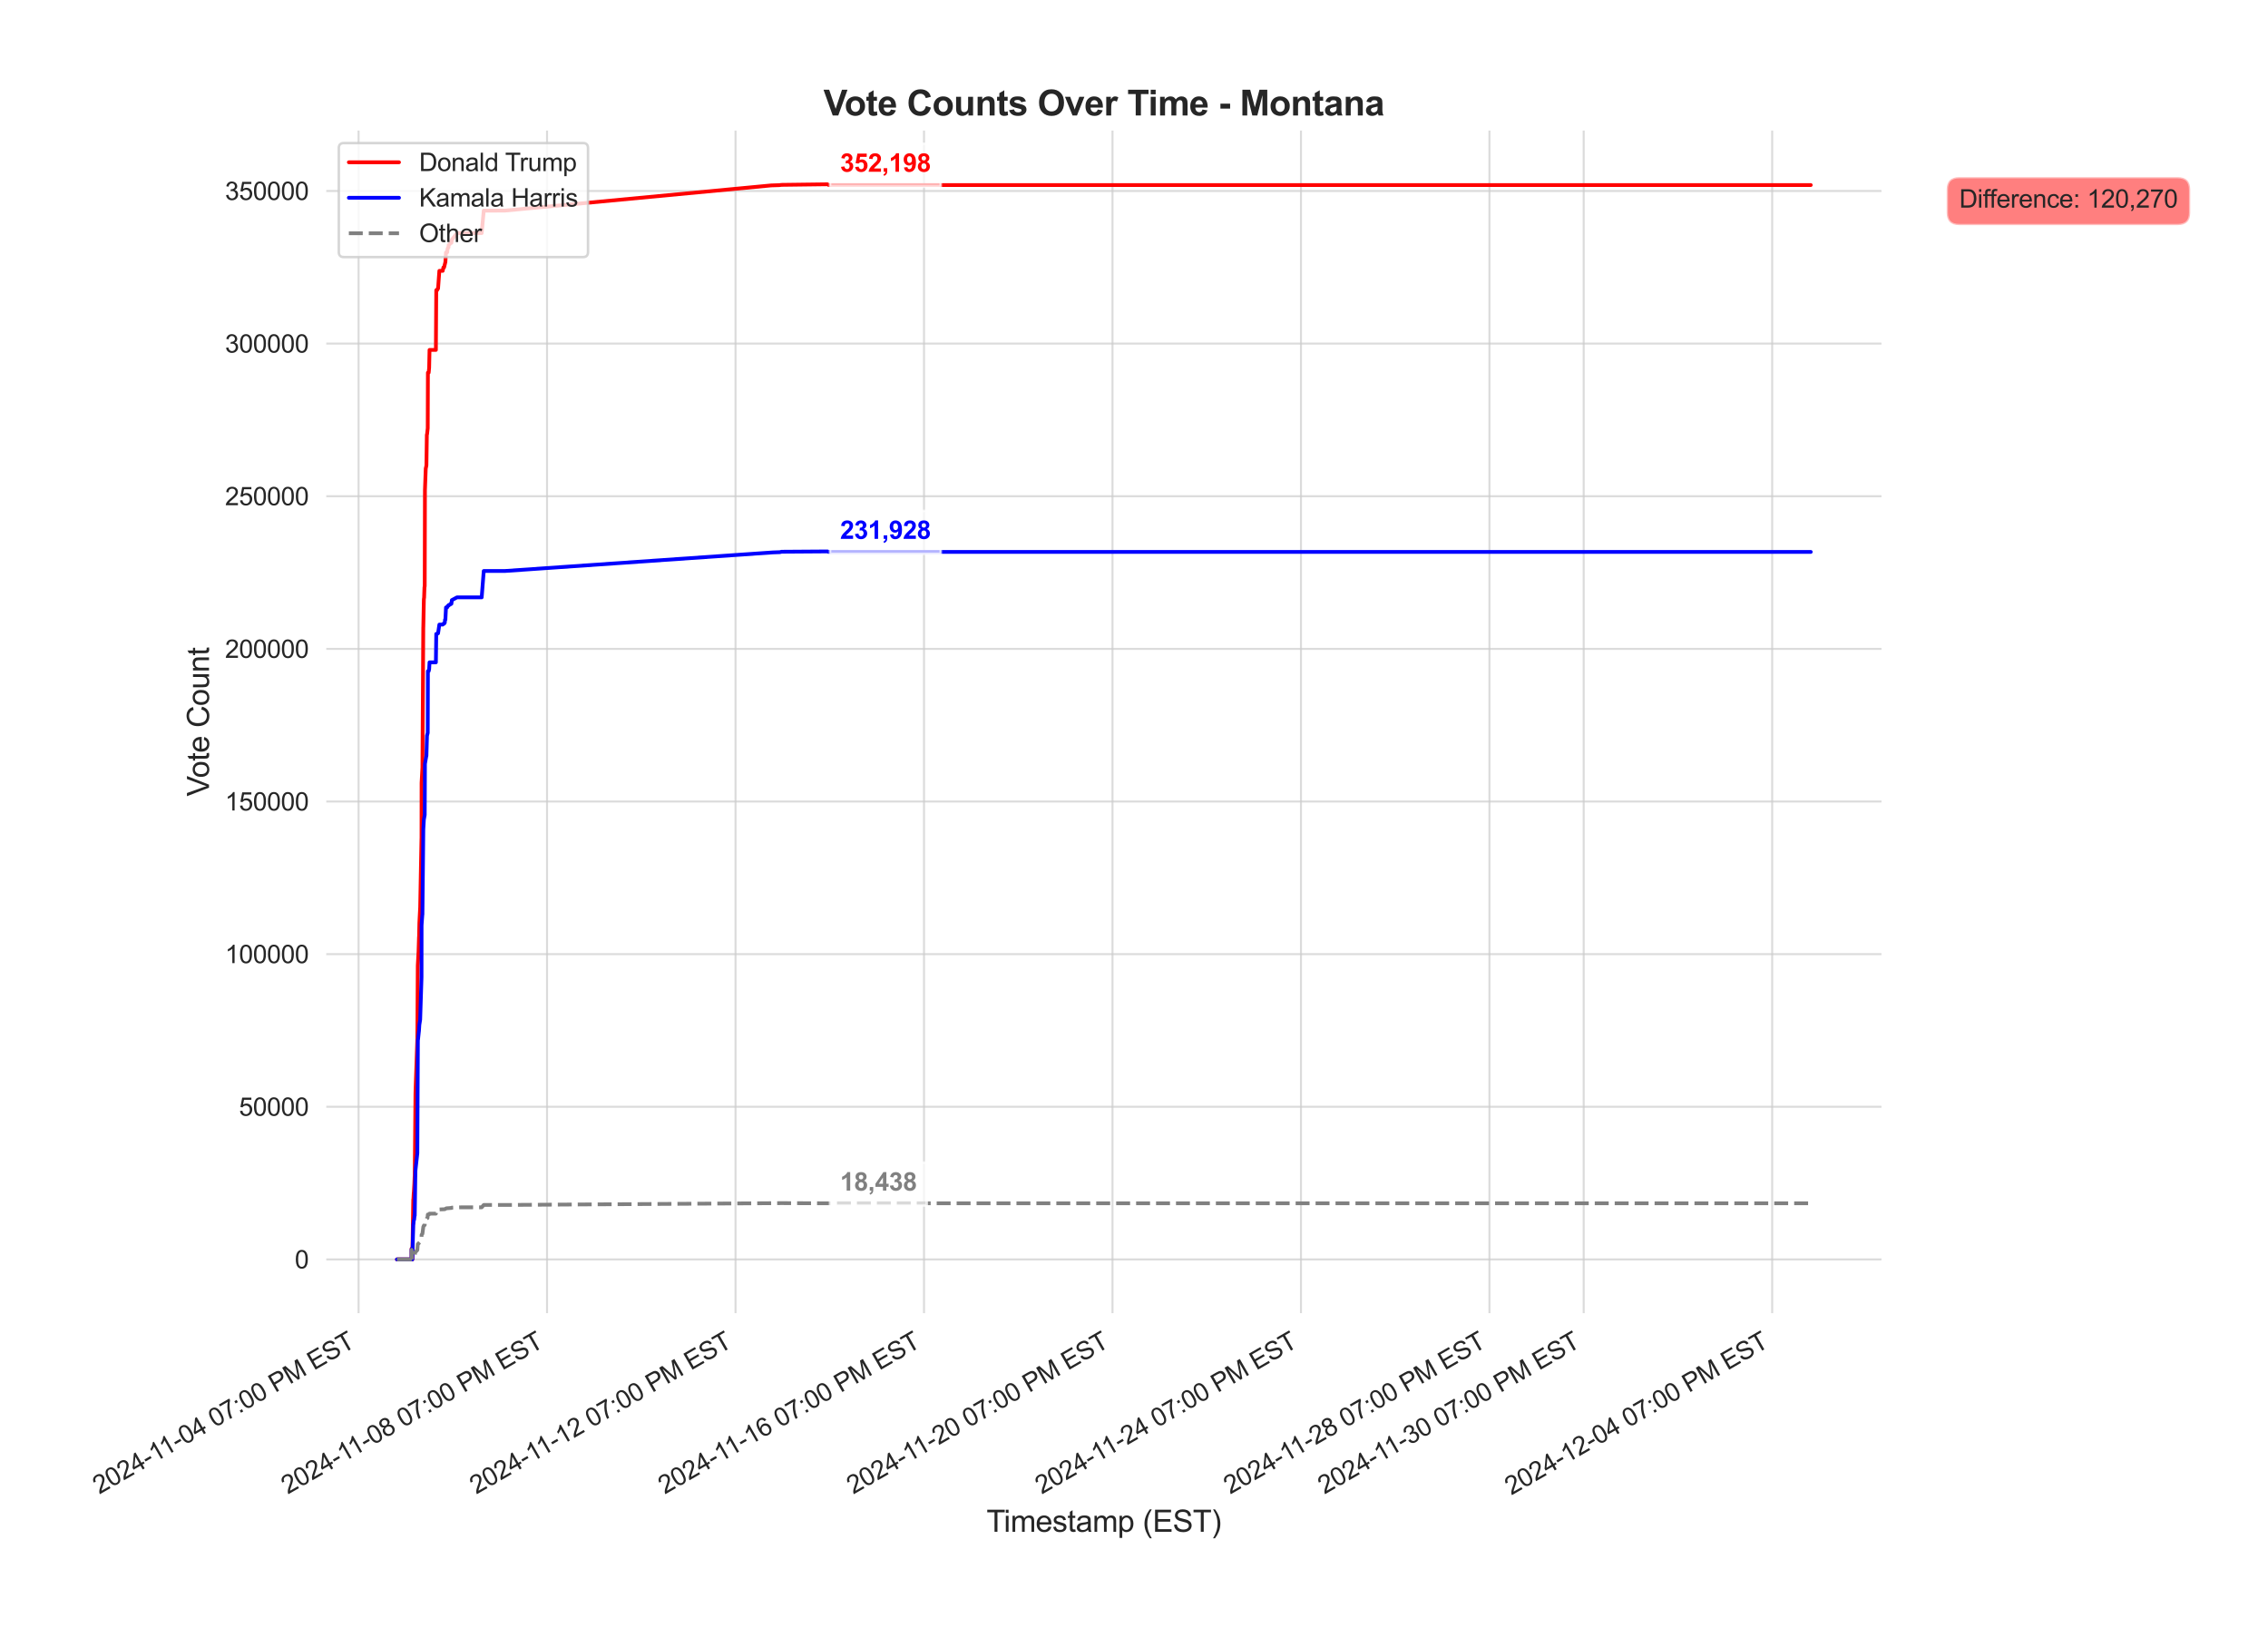 <?xml version="1.0" encoding="utf-8" standalone="no"?>
<!DOCTYPE svg PUBLIC "-//W3C//DTD SVG 1.1//EN"
  "http://www.w3.org/Graphics/SVG/1.1/DTD/svg11.dtd">
<svg xmlns:xlink="http://www.w3.org/1999/xlink" width="904.175pt" height="649.015pt" viewBox="0 0 904.175 649.015" xmlns="http://www.w3.org/2000/svg" version="1.1">
 <defs>
  <style type="text/css">*{stroke-linejoin: round; stroke-linecap: butt}</style>
 </defs>
 <g id="figure_1">
  <g id="patch_1">
   <path d="M 0 649.015 
L 904.175 649.015 
L 904.175 0 
L 0 0 
z
" style="fill: #ffffff"/>
  </g>
  <g id="axes_1">
   <g id="patch_2">
    <path d="M 130.072 523.357 
L 750.076 523.357 
L 750.076 52.021 
L 130.072 52.021 
z
" style="fill: #ffffff"/>
   </g>
   <g id="matplotlib.axis_1">
    <g id="xtick_1">
     <g id="line2d_1">
      <path d="M 142.949 523.357 
L 142.949 52.021 
" clip-path="url(#pf7fbcb9229)" style="fill: none; stroke: #cccccc; stroke-opacity: 0.7; stroke-width: 0.8; stroke-linecap: round"/>
     </g>
     <g id="text_1">
      <!-- 2024-11-04 07:00 PM EST -->
      <g style="fill: #262626" transform="translate(39.579 595.663) rotate(-30) scale(0.1 -0.1)">
       <defs>
        <path id="ArialMT-32" d="M 3222 541 
L 3222 0 
L 194 0 
Q 188 203 259 391 
Q 375 700 629 1000 
Q 884 1300 1366 1694 
Q 2113 2306 2375 2664 
Q 2638 3022 2638 3341 
Q 2638 3675 2398 3904 
Q 2159 4134 1775 4134 
Q 1369 4134 1125 3890 
Q 881 3647 878 3216 
L 300 3275 
Q 359 3922 746 4261 
Q 1134 4600 1788 4600 
Q 2447 4600 2831 4234 
Q 3216 3869 3216 3328 
Q 3216 3053 3103 2787 
Q 2991 2522 2730 2228 
Q 2469 1934 1863 1422 
Q 1356 997 1212 845 
Q 1069 694 975 541 
L 3222 541 
z
" transform="scale(0.016)"/>
        <path id="ArialMT-30" d="M 266 2259 
Q 266 3072 433 3567 
Q 600 4063 929 4331 
Q 1259 4600 1759 4600 
Q 2128 4600 2406 4451 
Q 2684 4303 2865 4023 
Q 3047 3744 3150 3342 
Q 3253 2941 3253 2259 
Q 3253 1453 3087 958 
Q 2922 463 2592 192 
Q 2263 -78 1759 -78 
Q 1097 -78 719 397 
Q 266 969 266 2259 
z
M 844 2259 
Q 844 1131 1108 757 
Q 1372 384 1759 384 
Q 2147 384 2411 759 
Q 2675 1134 2675 2259 
Q 2675 3391 2411 3762 
Q 2147 4134 1753 4134 
Q 1366 4134 1134 3806 
Q 844 3388 844 2259 
z
" transform="scale(0.016)"/>
        <path id="ArialMT-34" d="M 2069 0 
L 2069 1097 
L 81 1097 
L 81 1613 
L 2172 4581 
L 2631 4581 
L 2631 1613 
L 3250 1613 
L 3250 1097 
L 2631 1097 
L 2631 0 
L 2069 0 
z
M 2069 1613 
L 2069 3678 
L 634 1613 
L 2069 1613 
z
" transform="scale(0.016)"/>
        <path id="ArialMT-2d" d="M 203 1375 
L 203 1941 
L 1931 1941 
L 1931 1375 
L 203 1375 
z
" transform="scale(0.016)"/>
        <path id="ArialMT-31" d="M 2384 0 
L 1822 0 
L 1822 3584 
Q 1619 3391 1289 3197 
Q 959 3003 697 2906 
L 697 3450 
Q 1169 3672 1522 3987 
Q 1875 4303 2022 4600 
L 2384 4600 
L 2384 0 
z
" transform="scale(0.016)"/>
        <path id="ArialMT-20" transform="scale(0.016)"/>
        <path id="ArialMT-37" d="M 303 3981 
L 303 4522 
L 3269 4522 
L 3269 4084 
Q 2831 3619 2401 2847 
Q 1972 2075 1738 1259 
Q 1569 684 1522 0 
L 944 0 
Q 953 541 1156 1306 
Q 1359 2072 1739 2783 
Q 2119 3494 2547 3981 
L 303 3981 
z
" transform="scale(0.016)"/>
        <path id="ArialMT-3a" d="M 578 2678 
L 578 3319 
L 1219 3319 
L 1219 2678 
L 578 2678 
z
M 578 0 
L 578 641 
L 1219 641 
L 1219 0 
L 578 0 
z
" transform="scale(0.016)"/>
        <path id="ArialMT-50" d="M 494 0 
L 494 4581 
L 2222 4581 
Q 2678 4581 2919 4538 
Q 3256 4481 3484 4323 
Q 3713 4166 3852 3881 
Q 3991 3597 3991 3256 
Q 3991 2672 3619 2267 
Q 3247 1863 2275 1863 
L 1100 1863 
L 1100 0 
L 494 0 
z
M 1100 2403 
L 2284 2403 
Q 2872 2403 3119 2622 
Q 3366 2841 3366 3238 
Q 3366 3525 3220 3729 
Q 3075 3934 2838 4000 
Q 2684 4041 2272 4041 
L 1100 4041 
L 1100 2403 
z
" transform="scale(0.016)"/>
        <path id="ArialMT-4d" d="M 475 0 
L 475 4581 
L 1388 4581 
L 2472 1338 
Q 2622 884 2691 659 
Q 2769 909 2934 1394 
L 4031 4581 
L 4847 4581 
L 4847 0 
L 4263 0 
L 4263 3834 
L 2931 0 
L 2384 0 
L 1059 3900 
L 1059 0 
L 475 0 
z
" transform="scale(0.016)"/>
        <path id="ArialMT-45" d="M 506 0 
L 506 4581 
L 3819 4581 
L 3819 4041 
L 1113 4041 
L 1113 2638 
L 3647 2638 
L 3647 2100 
L 1113 2100 
L 1113 541 
L 3925 541 
L 3925 0 
L 506 0 
z
" transform="scale(0.016)"/>
        <path id="ArialMT-53" d="M 288 1472 
L 859 1522 
Q 900 1178 1048 958 
Q 1197 738 1509 602 
Q 1822 466 2213 466 
Q 2559 466 2825 569 
Q 3091 672 3220 851 
Q 3350 1031 3350 1244 
Q 3350 1459 3225 1620 
Q 3100 1781 2813 1891 
Q 2628 1963 1997 2114 
Q 1366 2266 1113 2400 
Q 784 2572 623 2826 
Q 463 3081 463 3397 
Q 463 3744 659 4045 
Q 856 4347 1234 4503 
Q 1613 4659 2075 4659 
Q 2584 4659 2973 4495 
Q 3363 4331 3572 4012 
Q 3781 3694 3797 3291 
L 3216 3247 
Q 3169 3681 2898 3903 
Q 2628 4125 2100 4125 
Q 1550 4125 1298 3923 
Q 1047 3722 1047 3438 
Q 1047 3191 1225 3031 
Q 1400 2872 2139 2705 
Q 2878 2538 3153 2413 
Q 3553 2228 3743 1945 
Q 3934 1663 3934 1294 
Q 3934 928 3725 604 
Q 3516 281 3123 101 
Q 2731 -78 2241 -78 
Q 1619 -78 1198 103 
Q 778 284 539 648 
Q 300 1013 288 1472 
z
" transform="scale(0.016)"/>
        <path id="ArialMT-54" d="M 1659 0 
L 1659 4041 
L 150 4041 
L 150 4581 
L 3781 4581 
L 3781 4041 
L 2266 4041 
L 2266 0 
L 1659 0 
z
" transform="scale(0.016)"/>
       </defs>
       <use xlink:href="#ArialMT-32"/>
       <use xlink:href="#ArialMT-30" x="55.615"/>
       <use xlink:href="#ArialMT-32" x="111.23"/>
       <use xlink:href="#ArialMT-34" x="166.846"/>
       <use xlink:href="#ArialMT-2d" x="222.461"/>
       <use xlink:href="#ArialMT-31" x="255.762"/>
       <use xlink:href="#ArialMT-31" x="304.002"/>
       <use xlink:href="#ArialMT-2d" x="359.617"/>
       <use xlink:href="#ArialMT-30" x="392.918"/>
       <use xlink:href="#ArialMT-34" x="448.533"/>
       <use xlink:href="#ArialMT-20" x="504.148"/>
       <use xlink:href="#ArialMT-30" x="531.932"/>
       <use xlink:href="#ArialMT-37" x="587.547"/>
       <use xlink:href="#ArialMT-3a" x="643.162"/>
       <use xlink:href="#ArialMT-30" x="670.945"/>
       <use xlink:href="#ArialMT-30" x="726.561"/>
       <use xlink:href="#ArialMT-20" x="782.176"/>
       <use xlink:href="#ArialMT-50" x="809.959"/>
       <use xlink:href="#ArialMT-4d" x="876.658"/>
       <use xlink:href="#ArialMT-20" x="959.959"/>
       <use xlink:href="#ArialMT-45" x="987.742"/>
       <use xlink:href="#ArialMT-53" x="1054.441"/>
       <use xlink:href="#ArialMT-54" x="1121.141"/>
      </g>
     </g>
    </g>
    <g id="xtick_2">
     <g id="line2d_2">
      <path d="M 218.091 523.357 
L 218.091 52.021 
" clip-path="url(#pf7fbcb9229)" style="fill: none; stroke: #cccccc; stroke-opacity: 0.7; stroke-width: 0.8; stroke-linecap: round"/>
     </g>
     <g id="text_2">
      <!-- 2024-11-08 07:00 PM EST -->
      <g style="fill: #262626" transform="translate(114.721 595.663) rotate(-30) scale(0.1 -0.1)">
       <defs>
        <path id="ArialMT-38" d="M 1131 2484 
Q 781 2613 612 2850 
Q 444 3088 444 3419 
Q 444 3919 803 4259 
Q 1163 4600 1759 4600 
Q 2359 4600 2725 4251 
Q 3091 3903 3091 3403 
Q 3091 3084 2923 2848 
Q 2756 2613 2416 2484 
Q 2838 2347 3058 2040 
Q 3278 1734 3278 1309 
Q 3278 722 2862 322 
Q 2447 -78 1769 -78 
Q 1091 -78 675 323 
Q 259 725 259 1325 
Q 259 1772 486 2073 
Q 713 2375 1131 2484 
z
M 1019 3438 
Q 1019 3113 1228 2906 
Q 1438 2700 1772 2700 
Q 2097 2700 2305 2904 
Q 2513 3109 2513 3406 
Q 2513 3716 2298 3927 
Q 2084 4138 1766 4138 
Q 1444 4138 1231 3931 
Q 1019 3725 1019 3438 
z
M 838 1322 
Q 838 1081 952 856 
Q 1066 631 1291 507 
Q 1516 384 1775 384 
Q 2178 384 2440 643 
Q 2703 903 2703 1303 
Q 2703 1709 2433 1975 
Q 2163 2241 1756 2241 
Q 1359 2241 1098 1978 
Q 838 1716 838 1322 
z
" transform="scale(0.016)"/>
       </defs>
       <use xlink:href="#ArialMT-32"/>
       <use xlink:href="#ArialMT-30" x="55.615"/>
       <use xlink:href="#ArialMT-32" x="111.23"/>
       <use xlink:href="#ArialMT-34" x="166.846"/>
       <use xlink:href="#ArialMT-2d" x="222.461"/>
       <use xlink:href="#ArialMT-31" x="255.762"/>
       <use xlink:href="#ArialMT-31" x="304.002"/>
       <use xlink:href="#ArialMT-2d" x="359.617"/>
       <use xlink:href="#ArialMT-30" x="392.918"/>
       <use xlink:href="#ArialMT-38" x="448.533"/>
       <use xlink:href="#ArialMT-20" x="504.148"/>
       <use xlink:href="#ArialMT-30" x="531.932"/>
       <use xlink:href="#ArialMT-37" x="587.547"/>
       <use xlink:href="#ArialMT-3a" x="643.162"/>
       <use xlink:href="#ArialMT-30" x="670.945"/>
       <use xlink:href="#ArialMT-30" x="726.561"/>
       <use xlink:href="#ArialMT-20" x="782.176"/>
       <use xlink:href="#ArialMT-50" x="809.959"/>
       <use xlink:href="#ArialMT-4d" x="876.658"/>
       <use xlink:href="#ArialMT-20" x="959.959"/>
       <use xlink:href="#ArialMT-45" x="987.742"/>
       <use xlink:href="#ArialMT-53" x="1054.441"/>
       <use xlink:href="#ArialMT-54" x="1121.141"/>
      </g>
     </g>
    </g>
    <g id="xtick_3">
     <g id="line2d_3">
      <path d="M 293.232 523.357 
L 293.232 52.021 
" clip-path="url(#pf7fbcb9229)" style="fill: none; stroke: #cccccc; stroke-opacity: 0.7; stroke-width: 0.8; stroke-linecap: round"/>
     </g>
     <g id="text_3">
      <!-- 2024-11-12 07:00 PM EST -->
      <g style="fill: #262626" transform="translate(189.862 595.663) rotate(-30) scale(0.1 -0.1)">
       <use xlink:href="#ArialMT-32"/>
       <use xlink:href="#ArialMT-30" x="55.615"/>
       <use xlink:href="#ArialMT-32" x="111.23"/>
       <use xlink:href="#ArialMT-34" x="166.846"/>
       <use xlink:href="#ArialMT-2d" x="222.461"/>
       <use xlink:href="#ArialMT-31" x="255.762"/>
       <use xlink:href="#ArialMT-31" x="304.002"/>
       <use xlink:href="#ArialMT-2d" x="359.617"/>
       <use xlink:href="#ArialMT-31" x="392.918"/>
       <use xlink:href="#ArialMT-32" x="448.533"/>
       <use xlink:href="#ArialMT-20" x="504.148"/>
       <use xlink:href="#ArialMT-30" x="531.932"/>
       <use xlink:href="#ArialMT-37" x="587.547"/>
       <use xlink:href="#ArialMT-3a" x="643.162"/>
       <use xlink:href="#ArialMT-30" x="670.945"/>
       <use xlink:href="#ArialMT-30" x="726.561"/>
       <use xlink:href="#ArialMT-20" x="782.176"/>
       <use xlink:href="#ArialMT-50" x="809.959"/>
       <use xlink:href="#ArialMT-4d" x="876.658"/>
       <use xlink:href="#ArialMT-20" x="959.959"/>
       <use xlink:href="#ArialMT-45" x="987.742"/>
       <use xlink:href="#ArialMT-53" x="1054.441"/>
       <use xlink:href="#ArialMT-54" x="1121.141"/>
      </g>
     </g>
    </g>
    <g id="xtick_4">
     <g id="line2d_4">
      <path d="M 368.374 523.357 
L 368.374 52.021 
" clip-path="url(#pf7fbcb9229)" style="fill: none; stroke: #cccccc; stroke-opacity: 0.7; stroke-width: 0.8; stroke-linecap: round"/>
     </g>
     <g id="text_4">
      <!-- 2024-11-16 07:00 PM EST -->
      <g style="fill: #262626" transform="translate(265.004 595.663) rotate(-30) scale(0.1 -0.1)">
       <defs>
        <path id="ArialMT-36" d="M 3184 3459 
L 2625 3416 
Q 2550 3747 2413 3897 
Q 2184 4138 1850 4138 
Q 1581 4138 1378 3988 
Q 1113 3794 959 3422 
Q 806 3050 800 2363 
Q 1003 2672 1297 2822 
Q 1591 2972 1913 2972 
Q 2475 2972 2870 2558 
Q 3266 2144 3266 1488 
Q 3266 1056 3080 686 
Q 2894 316 2569 119 
Q 2244 -78 1831 -78 
Q 1128 -78 684 439 
Q 241 956 241 2144 
Q 241 3472 731 4075 
Q 1159 4600 1884 4600 
Q 2425 4600 2770 4297 
Q 3116 3994 3184 3459 
z
M 888 1484 
Q 888 1194 1011 928 
Q 1134 663 1356 523 
Q 1578 384 1822 384 
Q 2178 384 2434 671 
Q 2691 959 2691 1453 
Q 2691 1928 2437 2201 
Q 2184 2475 1800 2475 
Q 1419 2475 1153 2201 
Q 888 1928 888 1484 
z
" transform="scale(0.016)"/>
       </defs>
       <use xlink:href="#ArialMT-32"/>
       <use xlink:href="#ArialMT-30" x="55.615"/>
       <use xlink:href="#ArialMT-32" x="111.23"/>
       <use xlink:href="#ArialMT-34" x="166.846"/>
       <use xlink:href="#ArialMT-2d" x="222.461"/>
       <use xlink:href="#ArialMT-31" x="255.762"/>
       <use xlink:href="#ArialMT-31" x="304.002"/>
       <use xlink:href="#ArialMT-2d" x="359.617"/>
       <use xlink:href="#ArialMT-31" x="392.918"/>
       <use xlink:href="#ArialMT-36" x="448.533"/>
       <use xlink:href="#ArialMT-20" x="504.148"/>
       <use xlink:href="#ArialMT-30" x="531.932"/>
       <use xlink:href="#ArialMT-37" x="587.547"/>
       <use xlink:href="#ArialMT-3a" x="643.162"/>
       <use xlink:href="#ArialMT-30" x="670.945"/>
       <use xlink:href="#ArialMT-30" x="726.561"/>
       <use xlink:href="#ArialMT-20" x="782.176"/>
       <use xlink:href="#ArialMT-50" x="809.959"/>
       <use xlink:href="#ArialMT-4d" x="876.658"/>
       <use xlink:href="#ArialMT-20" x="959.959"/>
       <use xlink:href="#ArialMT-45" x="987.742"/>
       <use xlink:href="#ArialMT-53" x="1054.441"/>
       <use xlink:href="#ArialMT-54" x="1121.141"/>
      </g>
     </g>
    </g>
    <g id="xtick_5">
     <g id="line2d_5">
      <path d="M 443.516 523.357 
L 443.516 52.021 
" clip-path="url(#pf7fbcb9229)" style="fill: none; stroke: #cccccc; stroke-opacity: 0.7; stroke-width: 0.8; stroke-linecap: round"/>
     </g>
     <g id="text_5">
      <!-- 2024-11-20 07:00 PM EST -->
      <g style="fill: #262626" transform="translate(340.145 595.663) rotate(-30) scale(0.1 -0.1)">
       <use xlink:href="#ArialMT-32"/>
       <use xlink:href="#ArialMT-30" x="55.615"/>
       <use xlink:href="#ArialMT-32" x="111.23"/>
       <use xlink:href="#ArialMT-34" x="166.846"/>
       <use xlink:href="#ArialMT-2d" x="222.461"/>
       <use xlink:href="#ArialMT-31" x="255.762"/>
       <use xlink:href="#ArialMT-31" x="304.002"/>
       <use xlink:href="#ArialMT-2d" x="359.617"/>
       <use xlink:href="#ArialMT-32" x="392.918"/>
       <use xlink:href="#ArialMT-30" x="448.533"/>
       <use xlink:href="#ArialMT-20" x="504.148"/>
       <use xlink:href="#ArialMT-30" x="531.932"/>
       <use xlink:href="#ArialMT-37" x="587.547"/>
       <use xlink:href="#ArialMT-3a" x="643.162"/>
       <use xlink:href="#ArialMT-30" x="670.945"/>
       <use xlink:href="#ArialMT-30" x="726.561"/>
       <use xlink:href="#ArialMT-20" x="782.176"/>
       <use xlink:href="#ArialMT-50" x="809.959"/>
       <use xlink:href="#ArialMT-4d" x="876.658"/>
       <use xlink:href="#ArialMT-20" x="959.959"/>
       <use xlink:href="#ArialMT-45" x="987.742"/>
       <use xlink:href="#ArialMT-53" x="1054.441"/>
       <use xlink:href="#ArialMT-54" x="1121.141"/>
      </g>
     </g>
    </g>
    <g id="xtick_6">
     <g id="line2d_6">
      <path d="M 518.657 523.357 
L 518.657 52.021 
" clip-path="url(#pf7fbcb9229)" style="fill: none; stroke: #cccccc; stroke-opacity: 0.7; stroke-width: 0.8; stroke-linecap: round"/>
     </g>
     <g id="text_6">
      <!-- 2024-11-24 07:00 PM EST -->
      <g style="fill: #262626" transform="translate(415.287 595.663) rotate(-30) scale(0.1 -0.1)">
       <use xlink:href="#ArialMT-32"/>
       <use xlink:href="#ArialMT-30" x="55.615"/>
       <use xlink:href="#ArialMT-32" x="111.23"/>
       <use xlink:href="#ArialMT-34" x="166.846"/>
       <use xlink:href="#ArialMT-2d" x="222.461"/>
       <use xlink:href="#ArialMT-31" x="255.762"/>
       <use xlink:href="#ArialMT-31" x="304.002"/>
       <use xlink:href="#ArialMT-2d" x="359.617"/>
       <use xlink:href="#ArialMT-32" x="392.918"/>
       <use xlink:href="#ArialMT-34" x="448.533"/>
       <use xlink:href="#ArialMT-20" x="504.148"/>
       <use xlink:href="#ArialMT-30" x="531.932"/>
       <use xlink:href="#ArialMT-37" x="587.547"/>
       <use xlink:href="#ArialMT-3a" x="643.162"/>
       <use xlink:href="#ArialMT-30" x="670.945"/>
       <use xlink:href="#ArialMT-30" x="726.561"/>
       <use xlink:href="#ArialMT-20" x="782.176"/>
       <use xlink:href="#ArialMT-50" x="809.959"/>
       <use xlink:href="#ArialMT-4d" x="876.658"/>
       <use xlink:href="#ArialMT-20" x="959.959"/>
       <use xlink:href="#ArialMT-45" x="987.742"/>
       <use xlink:href="#ArialMT-53" x="1054.441"/>
       <use xlink:href="#ArialMT-54" x="1121.141"/>
      </g>
     </g>
    </g>
    <g id="xtick_7">
     <g id="line2d_7">
      <path d="M 593.799 523.357 
L 593.799 52.021 
" clip-path="url(#pf7fbcb9229)" style="fill: none; stroke: #cccccc; stroke-opacity: 0.7; stroke-width: 0.8; stroke-linecap: round"/>
     </g>
     <g id="text_7">
      <!-- 2024-11-28 07:00 PM EST -->
      <g style="fill: #262626" transform="translate(490.429 595.663) rotate(-30) scale(0.1 -0.1)">
       <use xlink:href="#ArialMT-32"/>
       <use xlink:href="#ArialMT-30" x="55.615"/>
       <use xlink:href="#ArialMT-32" x="111.23"/>
       <use xlink:href="#ArialMT-34" x="166.846"/>
       <use xlink:href="#ArialMT-2d" x="222.461"/>
       <use xlink:href="#ArialMT-31" x="255.762"/>
       <use xlink:href="#ArialMT-31" x="304.002"/>
       <use xlink:href="#ArialMT-2d" x="359.617"/>
       <use xlink:href="#ArialMT-32" x="392.918"/>
       <use xlink:href="#ArialMT-38" x="448.533"/>
       <use xlink:href="#ArialMT-20" x="504.148"/>
       <use xlink:href="#ArialMT-30" x="531.932"/>
       <use xlink:href="#ArialMT-37" x="587.547"/>
       <use xlink:href="#ArialMT-3a" x="643.162"/>
       <use xlink:href="#ArialMT-30" x="670.945"/>
       <use xlink:href="#ArialMT-30" x="726.561"/>
       <use xlink:href="#ArialMT-20" x="782.176"/>
       <use xlink:href="#ArialMT-50" x="809.959"/>
       <use xlink:href="#ArialMT-4d" x="876.658"/>
       <use xlink:href="#ArialMT-20" x="959.959"/>
       <use xlink:href="#ArialMT-45" x="987.742"/>
       <use xlink:href="#ArialMT-53" x="1054.441"/>
       <use xlink:href="#ArialMT-54" x="1121.141"/>
      </g>
     </g>
    </g>
    <g id="xtick_8">
     <g id="line2d_8">
      <path d="M 631.37 523.357 
L 631.37 52.021 
" clip-path="url(#pf7fbcb9229)" style="fill: none; stroke: #cccccc; stroke-opacity: 0.7; stroke-width: 0.8; stroke-linecap: round"/>
     </g>
     <g id="text_8">
      <!-- 2024-11-30 07:00 PM EST -->
      <g style="fill: #262626" transform="translate(528 595.663) rotate(-30) scale(0.1 -0.1)">
       <defs>
        <path id="ArialMT-33" d="M 269 1209 
L 831 1284 
Q 928 806 1161 595 
Q 1394 384 1728 384 
Q 2125 384 2398 659 
Q 2672 934 2672 1341 
Q 2672 1728 2419 1979 
Q 2166 2231 1775 2231 
Q 1616 2231 1378 2169 
L 1441 2663 
Q 1497 2656 1531 2656 
Q 1891 2656 2178 2843 
Q 2466 3031 2466 3422 
Q 2466 3731 2256 3934 
Q 2047 4138 1716 4138 
Q 1388 4138 1169 3931 
Q 950 3725 888 3313 
L 325 3413 
Q 428 3978 793 4289 
Q 1159 4600 1703 4600 
Q 2078 4600 2393 4439 
Q 2709 4278 2876 4000 
Q 3044 3722 3044 3409 
Q 3044 3113 2884 2869 
Q 2725 2625 2413 2481 
Q 2819 2388 3044 2092 
Q 3269 1797 3269 1353 
Q 3269 753 2831 336 
Q 2394 -81 1725 -81 
Q 1122 -81 723 278 
Q 325 638 269 1209 
z
" transform="scale(0.016)"/>
       </defs>
       <use xlink:href="#ArialMT-32"/>
       <use xlink:href="#ArialMT-30" x="55.615"/>
       <use xlink:href="#ArialMT-32" x="111.23"/>
       <use xlink:href="#ArialMT-34" x="166.846"/>
       <use xlink:href="#ArialMT-2d" x="222.461"/>
       <use xlink:href="#ArialMT-31" x="255.762"/>
       <use xlink:href="#ArialMT-31" x="304.002"/>
       <use xlink:href="#ArialMT-2d" x="359.617"/>
       <use xlink:href="#ArialMT-33" x="392.918"/>
       <use xlink:href="#ArialMT-30" x="448.533"/>
       <use xlink:href="#ArialMT-20" x="504.148"/>
       <use xlink:href="#ArialMT-30" x="531.932"/>
       <use xlink:href="#ArialMT-37" x="587.547"/>
       <use xlink:href="#ArialMT-3a" x="643.162"/>
       <use xlink:href="#ArialMT-30" x="670.945"/>
       <use xlink:href="#ArialMT-30" x="726.561"/>
       <use xlink:href="#ArialMT-20" x="782.176"/>
       <use xlink:href="#ArialMT-50" x="809.959"/>
       <use xlink:href="#ArialMT-4d" x="876.658"/>
       <use xlink:href="#ArialMT-20" x="959.959"/>
       <use xlink:href="#ArialMT-45" x="987.742"/>
       <use xlink:href="#ArialMT-53" x="1054.441"/>
       <use xlink:href="#ArialMT-54" x="1121.141"/>
      </g>
     </g>
    </g>
    <g id="xtick_9">
     <g id="line2d_9">
      <path d="M 706.511 523.357 
L 706.511 52.021 
" clip-path="url(#pf7fbcb9229)" style="fill: none; stroke: #cccccc; stroke-opacity: 0.7; stroke-width: 0.8; stroke-linecap: round"/>
     </g>
     <g id="text_9">
      <!-- 2024-12-04 07:00 PM EST -->
      <g style="fill: #262626" transform="translate(602.503 596.032) rotate(-30) scale(0.1 -0.1)">
       <use xlink:href="#ArialMT-32"/>
       <use xlink:href="#ArialMT-30" x="55.615"/>
       <use xlink:href="#ArialMT-32" x="111.23"/>
       <use xlink:href="#ArialMT-34" x="166.846"/>
       <use xlink:href="#ArialMT-2d" x="222.461"/>
       <use xlink:href="#ArialMT-31" x="255.762"/>
       <use xlink:href="#ArialMT-32" x="311.377"/>
       <use xlink:href="#ArialMT-2d" x="366.992"/>
       <use xlink:href="#ArialMT-30" x="400.293"/>
       <use xlink:href="#ArialMT-34" x="455.908"/>
       <use xlink:href="#ArialMT-20" x="511.523"/>
       <use xlink:href="#ArialMT-30" x="539.307"/>
       <use xlink:href="#ArialMT-37" x="594.922"/>
       <use xlink:href="#ArialMT-3a" x="650.537"/>
       <use xlink:href="#ArialMT-30" x="678.32"/>
       <use xlink:href="#ArialMT-30" x="733.936"/>
       <use xlink:href="#ArialMT-20" x="789.551"/>
       <use xlink:href="#ArialMT-50" x="817.334"/>
       <use xlink:href="#ArialMT-4d" x="884.033"/>
       <use xlink:href="#ArialMT-20" x="967.334"/>
       <use xlink:href="#ArialMT-45" x="995.117"/>
       <use xlink:href="#ArialMT-53" x="1061.816"/>
       <use xlink:href="#ArialMT-54" x="1128.516"/>
      </g>
     </g>
    </g>
    <g id="text_10">
     <!-- Timestamp (EST) -->
     <g style="fill: #262626" transform="translate(393.297 610.489) scale(0.12 -0.12)">
      <defs>
       <path id="ArialMT-69" d="M 425 3934 
L 425 4581 
L 988 4581 
L 988 3934 
L 425 3934 
z
M 425 0 
L 425 3319 
L 988 3319 
L 988 0 
L 425 0 
z
" transform="scale(0.016)"/>
       <path id="ArialMT-6d" d="M 422 0 
L 422 3319 
L 925 3319 
L 925 2853 
Q 1081 3097 1340 3245 
Q 1600 3394 1931 3394 
Q 2300 3394 2536 3241 
Q 2772 3088 2869 2813 
Q 3263 3394 3894 3394 
Q 4388 3394 4653 3120 
Q 4919 2847 4919 2278 
L 4919 0 
L 4359 0 
L 4359 2091 
Q 4359 2428 4304 2576 
Q 4250 2725 4106 2815 
Q 3963 2906 3769 2906 
Q 3419 2906 3187 2673 
Q 2956 2441 2956 1928 
L 2956 0 
L 2394 0 
L 2394 2156 
Q 2394 2531 2256 2718 
Q 2119 2906 1806 2906 
Q 1569 2906 1367 2781 
Q 1166 2656 1075 2415 
Q 984 2175 984 1722 
L 984 0 
L 422 0 
z
" transform="scale(0.016)"/>
       <path id="ArialMT-65" d="M 2694 1069 
L 3275 997 
Q 3138 488 2766 206 
Q 2394 -75 1816 -75 
Q 1088 -75 661 373 
Q 234 822 234 1631 
Q 234 2469 665 2931 
Q 1097 3394 1784 3394 
Q 2450 3394 2872 2941 
Q 3294 2488 3294 1666 
Q 3294 1616 3291 1516 
L 816 1516 
Q 847 969 1125 678 
Q 1403 388 1819 388 
Q 2128 388 2347 550 
Q 2566 713 2694 1069 
z
M 847 1978 
L 2700 1978 
Q 2663 2397 2488 2606 
Q 2219 2931 1791 2931 
Q 1403 2931 1139 2672 
Q 875 2413 847 1978 
z
" transform="scale(0.016)"/>
       <path id="ArialMT-73" d="M 197 991 
L 753 1078 
Q 800 744 1014 566 
Q 1228 388 1613 388 
Q 2000 388 2187 545 
Q 2375 703 2375 916 
Q 2375 1106 2209 1216 
Q 2094 1291 1634 1406 
Q 1016 1563 777 1677 
Q 538 1791 414 1992 
Q 291 2194 291 2438 
Q 291 2659 392 2848 
Q 494 3038 669 3163 
Q 800 3259 1026 3326 
Q 1253 3394 1513 3394 
Q 1903 3394 2198 3281 
Q 2494 3169 2634 2976 
Q 2775 2784 2828 2463 
L 2278 2388 
Q 2241 2644 2061 2787 
Q 1881 2931 1553 2931 
Q 1166 2931 1000 2803 
Q 834 2675 834 2503 
Q 834 2394 903 2306 
Q 972 2216 1119 2156 
Q 1203 2125 1616 2013 
Q 2213 1853 2448 1751 
Q 2684 1650 2818 1456 
Q 2953 1263 2953 975 
Q 2953 694 2789 445 
Q 2625 197 2315 61 
Q 2006 -75 1616 -75 
Q 969 -75 630 194 
Q 291 463 197 991 
z
" transform="scale(0.016)"/>
       <path id="ArialMT-74" d="M 1650 503 
L 1731 6 
Q 1494 -44 1306 -44 
Q 1000 -44 831 53 
Q 663 150 594 308 
Q 525 466 525 972 
L 525 2881 
L 113 2881 
L 113 3319 
L 525 3319 
L 525 4141 
L 1084 4478 
L 1084 3319 
L 1650 3319 
L 1650 2881 
L 1084 2881 
L 1084 941 
Q 1084 700 1114 631 
Q 1144 563 1211 522 
Q 1278 481 1403 481 
Q 1497 481 1650 503 
z
" transform="scale(0.016)"/>
       <path id="ArialMT-61" d="M 2588 409 
Q 2275 144 1986 34 
Q 1697 -75 1366 -75 
Q 819 -75 525 192 
Q 231 459 231 875 
Q 231 1119 342 1320 
Q 453 1522 633 1644 
Q 813 1766 1038 1828 
Q 1203 1872 1538 1913 
Q 2219 1994 2541 2106 
Q 2544 2222 2544 2253 
Q 2544 2597 2384 2738 
Q 2169 2928 1744 2928 
Q 1347 2928 1158 2789 
Q 969 2650 878 2297 
L 328 2372 
Q 403 2725 575 2942 
Q 747 3159 1072 3276 
Q 1397 3394 1825 3394 
Q 2250 3394 2515 3294 
Q 2781 3194 2906 3042 
Q 3031 2891 3081 2659 
Q 3109 2516 3109 2141 
L 3109 1391 
Q 3109 606 3145 398 
Q 3181 191 3288 0 
L 2700 0 
Q 2613 175 2588 409 
z
M 2541 1666 
Q 2234 1541 1622 1453 
Q 1275 1403 1131 1340 
Q 988 1278 909 1158 
Q 831 1038 831 891 
Q 831 666 1001 516 
Q 1172 366 1500 366 
Q 1825 366 2078 508 
Q 2331 650 2450 897 
Q 2541 1088 2541 1459 
L 2541 1666 
z
" transform="scale(0.016)"/>
       <path id="ArialMT-70" d="M 422 -1272 
L 422 3319 
L 934 3319 
L 934 2888 
Q 1116 3141 1344 3267 
Q 1572 3394 1897 3394 
Q 2322 3394 2647 3175 
Q 2972 2956 3137 2557 
Q 3303 2159 3303 1684 
Q 3303 1175 3120 767 
Q 2938 359 2589 142 
Q 2241 -75 1856 -75 
Q 1575 -75 1351 44 
Q 1128 163 984 344 
L 984 -1272 
L 422 -1272 
z
M 931 1641 
Q 931 1000 1190 694 
Q 1450 388 1819 388 
Q 2194 388 2461 705 
Q 2728 1022 2728 1688 
Q 2728 2322 2467 2637 
Q 2206 2953 1844 2953 
Q 1484 2953 1207 2617 
Q 931 2281 931 1641 
z
" transform="scale(0.016)"/>
       <path id="ArialMT-28" d="M 1497 -1347 
Q 1031 -759 709 28 
Q 388 816 388 1659 
Q 388 2403 628 3084 
Q 909 3875 1497 4659 
L 1900 4659 
Q 1522 4009 1400 3731 
Q 1209 3300 1100 2831 
Q 966 2247 966 1656 
Q 966 153 1900 -1347 
L 1497 -1347 
z
" transform="scale(0.016)"/>
       <path id="ArialMT-29" d="M 791 -1347 
L 388 -1347 
Q 1322 153 1322 1656 
Q 1322 2244 1188 2822 
Q 1081 3291 891 3722 
Q 769 4003 388 4659 
L 791 4659 
Q 1378 3875 1659 3084 
Q 1900 2403 1900 1659 
Q 1900 816 1576 28 
Q 1253 -759 791 -1347 
z
" transform="scale(0.016)"/>
      </defs>
      <use xlink:href="#ArialMT-54"/>
      <use xlink:href="#ArialMT-69" x="57.334"/>
      <use xlink:href="#ArialMT-6d" x="79.551"/>
      <use xlink:href="#ArialMT-65" x="162.852"/>
      <use xlink:href="#ArialMT-73" x="218.467"/>
      <use xlink:href="#ArialMT-74" x="268.467"/>
      <use xlink:href="#ArialMT-61" x="296.25"/>
      <use xlink:href="#ArialMT-6d" x="351.865"/>
      <use xlink:href="#ArialMT-70" x="435.166"/>
      <use xlink:href="#ArialMT-20" x="490.781"/>
      <use xlink:href="#ArialMT-28" x="518.564"/>
      <use xlink:href="#ArialMT-45" x="551.865"/>
      <use xlink:href="#ArialMT-53" x="618.564"/>
      <use xlink:href="#ArialMT-54" x="685.264"/>
      <use xlink:href="#ArialMT-29" x="746.348"/>
     </g>
    </g>
   </g>
   <g id="matplotlib.axis_2">
    <g id="ytick_1">
     <g id="line2d_10">
      <path d="M 130.072 501.933 
L 750.076 501.933 
" clip-path="url(#pf7fbcb9229)" style="fill: none; stroke: #cccccc; stroke-opacity: 0.7; stroke-width: 0.8; stroke-linecap: round"/>
     </g>
     <g id="text_11">
      <!-- 0 -->
      <g style="fill: #262626" transform="translate(117.511 505.512) scale(0.1 -0.1)">
       <use xlink:href="#ArialMT-30"/>
      </g>
     </g>
    </g>
    <g id="ytick_2">
     <g id="line2d_11">
      <path d="M 130.072 441.103 
L 750.076 441.103 
" clip-path="url(#pf7fbcb9229)" style="fill: none; stroke: #cccccc; stroke-opacity: 0.7; stroke-width: 0.8; stroke-linecap: round"/>
     </g>
     <g id="text_12">
      <!-- 50000 -->
      <g style="fill: #262626" transform="translate(95.267 444.681) scale(0.1 -0.1)">
       <defs>
        <path id="ArialMT-35" d="M 266 1200 
L 856 1250 
Q 922 819 1161 601 
Q 1400 384 1738 384 
Q 2144 384 2425 690 
Q 2706 997 2706 1503 
Q 2706 1984 2436 2262 
Q 2166 2541 1728 2541 
Q 1456 2541 1237 2417 
Q 1019 2294 894 2097 
L 366 2166 
L 809 4519 
L 3088 4519 
L 3088 3981 
L 1259 3981 
L 1013 2750 
Q 1425 3038 1878 3038 
Q 2478 3038 2890 2622 
Q 3303 2206 3303 1553 
Q 3303 931 2941 478 
Q 2500 -78 1738 -78 
Q 1113 -78 717 272 
Q 322 622 266 1200 
z
" transform="scale(0.016)"/>
       </defs>
       <use xlink:href="#ArialMT-35"/>
       <use xlink:href="#ArialMT-30" x="55.615"/>
       <use xlink:href="#ArialMT-30" x="111.23"/>
       <use xlink:href="#ArialMT-30" x="166.846"/>
       <use xlink:href="#ArialMT-30" x="222.461"/>
      </g>
     </g>
    </g>
    <g id="ytick_3">
     <g id="line2d_12">
      <path d="M 130.072 380.272 
L 750.076 380.272 
" clip-path="url(#pf7fbcb9229)" style="fill: none; stroke: #cccccc; stroke-opacity: 0.7; stroke-width: 0.8; stroke-linecap: round"/>
     </g>
     <g id="text_13">
      <!-- 100000 -->
      <g style="fill: #262626" transform="translate(89.706 383.851) scale(0.1 -0.1)">
       <use xlink:href="#ArialMT-31"/>
       <use xlink:href="#ArialMT-30" x="55.615"/>
       <use xlink:href="#ArialMT-30" x="111.23"/>
       <use xlink:href="#ArialMT-30" x="166.846"/>
       <use xlink:href="#ArialMT-30" x="222.461"/>
       <use xlink:href="#ArialMT-30" x="278.076"/>
      </g>
     </g>
    </g>
    <g id="ytick_4">
     <g id="line2d_13">
      <path d="M 130.072 319.442 
L 750.076 319.442 
" clip-path="url(#pf7fbcb9229)" style="fill: none; stroke: #cccccc; stroke-opacity: 0.7; stroke-width: 0.8; stroke-linecap: round"/>
     </g>
     <g id="text_14">
      <!-- 150000 -->
      <g style="fill: #262626" transform="translate(89.706 323.02) scale(0.1 -0.1)">
       <use xlink:href="#ArialMT-31"/>
       <use xlink:href="#ArialMT-35" x="55.615"/>
       <use xlink:href="#ArialMT-30" x="111.23"/>
       <use xlink:href="#ArialMT-30" x="166.846"/>
       <use xlink:href="#ArialMT-30" x="222.461"/>
       <use xlink:href="#ArialMT-30" x="278.076"/>
      </g>
     </g>
    </g>
    <g id="ytick_5">
     <g id="line2d_14">
      <path d="M 130.072 258.611 
L 750.076 258.611 
" clip-path="url(#pf7fbcb9229)" style="fill: none; stroke: #cccccc; stroke-opacity: 0.7; stroke-width: 0.8; stroke-linecap: round"/>
     </g>
     <g id="text_15">
      <!-- 200000 -->
      <g style="fill: #262626" transform="translate(89.706 262.19) scale(0.1 -0.1)">
       <use xlink:href="#ArialMT-32"/>
       <use xlink:href="#ArialMT-30" x="55.615"/>
       <use xlink:href="#ArialMT-30" x="111.23"/>
       <use xlink:href="#ArialMT-30" x="166.846"/>
       <use xlink:href="#ArialMT-30" x="222.461"/>
       <use xlink:href="#ArialMT-30" x="278.076"/>
      </g>
     </g>
    </g>
    <g id="ytick_6">
     <g id="line2d_15">
      <path d="M 130.072 197.78 
L 750.076 197.78 
" clip-path="url(#pf7fbcb9229)" style="fill: none; stroke: #cccccc; stroke-opacity: 0.7; stroke-width: 0.8; stroke-linecap: round"/>
     </g>
     <g id="text_16">
      <!-- 250000 -->
      <g style="fill: #262626" transform="translate(89.706 201.359) scale(0.1 -0.1)">
       <use xlink:href="#ArialMT-32"/>
       <use xlink:href="#ArialMT-35" x="55.615"/>
       <use xlink:href="#ArialMT-30" x="111.23"/>
       <use xlink:href="#ArialMT-30" x="166.846"/>
       <use xlink:href="#ArialMT-30" x="222.461"/>
       <use xlink:href="#ArialMT-30" x="278.076"/>
      </g>
     </g>
    </g>
    <g id="ytick_7">
     <g id="line2d_16">
      <path d="M 130.072 136.95 
L 750.076 136.95 
" clip-path="url(#pf7fbcb9229)" style="fill: none; stroke: #cccccc; stroke-opacity: 0.7; stroke-width: 0.8; stroke-linecap: round"/>
     </g>
     <g id="text_17">
      <!-- 300000 -->
      <g style="fill: #262626" transform="translate(89.706 140.529) scale(0.1 -0.1)">
       <use xlink:href="#ArialMT-33"/>
       <use xlink:href="#ArialMT-30" x="55.615"/>
       <use xlink:href="#ArialMT-30" x="111.23"/>
       <use xlink:href="#ArialMT-30" x="166.846"/>
       <use xlink:href="#ArialMT-30" x="222.461"/>
       <use xlink:href="#ArialMT-30" x="278.076"/>
      </g>
     </g>
    </g>
    <g id="ytick_8">
     <g id="line2d_17">
      <path d="M 130.072 76.119 
L 750.076 76.119 
" clip-path="url(#pf7fbcb9229)" style="fill: none; stroke: #cccccc; stroke-opacity: 0.7; stroke-width: 0.8; stroke-linecap: round"/>
     </g>
     <g id="text_18">
      <!-- 350000 -->
      <g style="fill: #262626" transform="translate(89.706 79.698) scale(0.1 -0.1)">
       <use xlink:href="#ArialMT-33"/>
       <use xlink:href="#ArialMT-35" x="55.615"/>
       <use xlink:href="#ArialMT-30" x="111.23"/>
       <use xlink:href="#ArialMT-30" x="166.846"/>
       <use xlink:href="#ArialMT-30" x="222.461"/>
       <use xlink:href="#ArialMT-30" x="278.076"/>
      </g>
     </g>
    </g>
    <g id="text_19">
     <!-- Vote Count -->
     <g style="fill: #262626" transform="translate(83.321 317.378) rotate(-90) scale(0.12 -0.12)">
      <defs>
       <path id="ArialMT-56" d="M 1803 0 
L 28 4581 
L 684 4581 
L 1875 1253 
Q 2019 853 2116 503 
Q 2222 878 2363 1253 
L 3600 4581 
L 4219 4581 
L 2425 0 
L 1803 0 
z
" transform="scale(0.016)"/>
       <path id="ArialMT-6f" d="M 213 1659 
Q 213 2581 725 3025 
Q 1153 3394 1769 3394 
Q 2453 3394 2887 2945 
Q 3322 2497 3322 1706 
Q 3322 1066 3130 698 
Q 2938 331 2570 128 
Q 2203 -75 1769 -75 
Q 1072 -75 642 372 
Q 213 819 213 1659 
z
M 791 1659 
Q 791 1022 1069 705 
Q 1347 388 1769 388 
Q 2188 388 2466 706 
Q 2744 1025 2744 1678 
Q 2744 2294 2464 2611 
Q 2184 2928 1769 2928 
Q 1347 2928 1069 2612 
Q 791 2297 791 1659 
z
" transform="scale(0.016)"/>
       <path id="ArialMT-43" d="M 3763 1606 
L 4369 1453 
Q 4178 706 3683 314 
Q 3188 -78 2472 -78 
Q 1731 -78 1267 223 
Q 803 525 561 1097 
Q 319 1669 319 2325 
Q 319 3041 592 3573 
Q 866 4106 1370 4382 
Q 1875 4659 2481 4659 
Q 3169 4659 3637 4309 
Q 4106 3959 4291 3325 
L 3694 3184 
Q 3534 3684 3231 3912 
Q 2928 4141 2469 4141 
Q 1941 4141 1586 3887 
Q 1231 3634 1087 3207 
Q 944 2781 944 2328 
Q 944 1744 1114 1308 
Q 1284 872 1643 656 
Q 2003 441 2422 441 
Q 2931 441 3284 734 
Q 3638 1028 3763 1606 
z
" transform="scale(0.016)"/>
       <path id="ArialMT-75" d="M 2597 0 
L 2597 488 
Q 2209 -75 1544 -75 
Q 1250 -75 995 37 
Q 741 150 617 320 
Q 494 491 444 738 
Q 409 903 409 1263 
L 409 3319 
L 972 3319 
L 972 1478 
Q 972 1038 1006 884 
Q 1059 663 1231 536 
Q 1403 409 1656 409 
Q 1909 409 2131 539 
Q 2353 669 2445 892 
Q 2538 1116 2538 1541 
L 2538 3319 
L 3100 3319 
L 3100 0 
L 2597 0 
z
" transform="scale(0.016)"/>
       <path id="ArialMT-6e" d="M 422 0 
L 422 3319 
L 928 3319 
L 928 2847 
Q 1294 3394 1984 3394 
Q 2284 3394 2536 3286 
Q 2788 3178 2913 3003 
Q 3038 2828 3088 2588 
Q 3119 2431 3119 2041 
L 3119 0 
L 2556 0 
L 2556 2019 
Q 2556 2363 2490 2533 
Q 2425 2703 2258 2804 
Q 2091 2906 1866 2906 
Q 1506 2906 1245 2678 
Q 984 2450 984 1813 
L 984 0 
L 422 0 
z
" transform="scale(0.016)"/>
      </defs>
      <use xlink:href="#ArialMT-56"/>
      <use xlink:href="#ArialMT-6f" x="61.199"/>
      <use xlink:href="#ArialMT-74" x="116.814"/>
      <use xlink:href="#ArialMT-65" x="144.598"/>
      <use xlink:href="#ArialMT-20" x="200.213"/>
      <use xlink:href="#ArialMT-43" x="227.996"/>
      <use xlink:href="#ArialMT-6f" x="300.213"/>
      <use xlink:href="#ArialMT-75" x="355.828"/>
      <use xlink:href="#ArialMT-6e" x="411.443"/>
      <use xlink:href="#ArialMT-74" x="467.059"/>
     </g>
    </g>
   </g>
   <g id="line2d_18">
    <path d="M 158.254 501.933 
L 164.084 501.933 
L 164.093 497.627 
L 164.211 501.933 
L 164.379 501.933 
L 164.758 478.067 
L 164.805 478.067 
L 164.954 475.365 
L 164.981 475.365 
L 165.183 471.935 
L 165.304 468.841 
L 165.343 468.841 
L 165.63 436.017 
L 165.659 434.836 
L 166.382 414.192 
L 166.556 384.836 
L 166.855 379.322 
L 167.044 373.419 
L 167.071 373.419 
L 167.186 367.814 
L 167.508 361.574 
L 168.03 334.18 
L 168.045 334.18 
L 168.07 312.001 
L 168.409 305.818 
L 168.748 250.03 
L 168.759 250.03 
L 168.98 238.831 
L 169.081 238.139 
L 169.219 234.043 
L 169.285 233.846 
L 169.321 233.411 
L 169.412 195.347 
L 169.736 186.622 
L 169.78 186.567 
L 170 185.476 
L 170.172 173.204 
L 170.259 173.067 
L 170.52 170.65 
L 170.592 148.514 
L 170.907 148.514 
L 171.086 146.596 
L 171.24 139.463 
L 173.772 139.463 
L 173.919 115.654 
L 174.269 115.654 
L 174.477 115.036 
L 174.64 115.036 
L 175.154 107.953 
L 176.49 107.953 
L 176.772 106.576 
L 177.039 106.576 
L 177.564 104.404 
L 177.801 100.589 
L 178.271 100.567 
L 178.412 99.254 
L 178.662 98.629 
L 178.805 98.629 
L 178.859 97.652 
L 179.434 97.173 
L 179.588 96.78 
L 179.956 96.78 
L 180.139 95.572 
L 182.184 92.899 
L 192.033 92.899 
L 192.855 83.95 
L 201.274 83.935 
L 307.461 73.895 
L 310.672 73.79 
L 311.591 73.678 
L 329.911 73.445 
L 330.392 73.753 
L 721.894 73.753 
L 721.894 73.753 
" clip-path="url(#pf7fbcb9229)" style="fill: none; stroke: #ff0000; stroke-width: 1.5; stroke-linecap: round"/>
   </g>
   <g id="line2d_19">
    <path d="M 158.254 501.933 
L 164.084 501.933 
L 164.093 497.876 
L 164.211 501.933 
L 164.379 501.933 
L 164.758 487.941 
L 164.805 487.941 
L 164.923 486.497 
L 165.105 486.094 
L 165.267 484.456 
L 165.343 484.456 
L 165.607 466.642 
L 165.63 466.642 
L 165.659 466.142 
L 166.382 459.596 
L 166.594 414.284 
L 166.657 414.284 
L 167.005 410.982 
L 167.02 410.982 
L 167.186 408.427 
L 167.508 406.396 
L 168.045 389.474 
L 168.07 368.756 
L 168.37 364.583 
L 168.409 364.392 
L 168.759 330.619 
L 168.98 326.68 
L 169.321 324.789 
L 169.412 304.432 
L 169.963 301.259 
L 170 301.259 
L 170.229 293.109 
L 170.259 293.109 
L 170.52 292.076 
L 170.592 267.473 
L 170.907 267.473 
L 171.086 266.699 
L 171.24 263.982 
L 173.772 263.982 
L 173.919 252.639 
L 174.269 252.639 
L 174.477 252.418 
L 174.64 252.418 
L 175.154 248.934 
L 176.49 248.934 
L 176.772 248.576 
L 177.039 248.576 
L 177.318 248.182 
L 177.422 246.972 
L 177.564 246.972 
L 177.801 242.102 
L 178.271 242.082 
L 178.412 241.582 
L 178.805 241.417 
L 178.859 241.142 
L 179.434 240.968 
L 179.588 240.643 
L 179.956 240.643 
L 180.139 239.179 
L 182.184 238.079 
L 192.033 238.079 
L 192.855 227.567 
L 201.274 227.564 
L 308.125 220.161 
L 310.933 220.065 
L 311.591 219.892 
L 329.911 219.767 
L 330.392 219.97 
L 721.894 219.97 
L 721.894 219.97 
" clip-path="url(#pf7fbcb9229)" style="fill: none; stroke: #0000ff; stroke-width: 1.5; stroke-linecap: round"/>
   </g>
   <g id="line2d_20">
    <path d="M 158.254 501.933 
L 164.084 501.933 
L 164.093 498.123 
L 164.211 501.933 
L 164.379 501.933 
L 164.758 500.883 
L 164.923 500.777 
L 165.376 500.359 
L 165.498 499.163 
L 165.659 498.997 
L 166.382 498.2 
L 166.556 495.842 
L 166.855 495.642 
L 167.02 495.405 
L 167.508 494.879 
L 168.045 493.498 
L 168.07 492.135 
L 168.409 491.698 
L 168.759 488.956 
L 168.98 488.458 
L 169.321 488.234 
L 169.412 486.772 
L 169.832 486.408 
L 170 486.363 
L 170.229 485.468 
L 170.43 485.44 
L 170.563 484.037 
L 171.086 483.989 
L 171.24 483.693 
L 173.772 483.693 
L 173.919 482.488 
L 174.64 482.472 
L 175.154 482.018 
L 177.318 481.93 
L 177.932 481.57 
L 179.434 481.467 
L 179.588 481.427 
L 179.956 481.427 
L 180.139 481.304 
L 183.802 481.178 
L 192.033 481.178 
L 192.855 480.234 
L 201.274 480.234 
L 311.591 479.508 
L 330.392 479.58 
L 721.894 479.58 
L 721.894 479.58 
" clip-path="url(#pf7fbcb9229)" style="fill: none; stroke-dasharray: 5.55,2.4; stroke-dashoffset: 0; stroke: #808080; stroke-width: 1.5"/>
   </g>
   <g id="text_20">
    <g id="patch_3">
     <path d="M 330.911 74.419 
L 375.055 74.419 
L 375.055 57.288 
L 330.911 57.288 
z
" style="fill: #ffffff; opacity: 0.7; stroke: #ffffff; stroke-linejoin: miter"/>
    </g>
    <!-- 352,198 -->
    <g style="fill: #ff0000" transform="translate(334.911 68.445) scale(0.1 -0.1)">
     <defs>
      <path id="Arial-BoldMT-33" d="M 241 1216 
L 1091 1319 
Q 1131 994 1309 822 
Q 1488 650 1741 650 
Q 2013 650 2198 856 
Q 2384 1063 2384 1413 
Q 2384 1744 2206 1937 
Q 2028 2131 1772 2131 
Q 1603 2131 1369 2066 
L 1466 2781 
Q 1822 2772 2009 2936 
Q 2197 3100 2197 3372 
Q 2197 3603 2059 3740 
Q 1922 3878 1694 3878 
Q 1469 3878 1309 3722 
Q 1150 3566 1116 3266 
L 306 3403 
Q 391 3819 561 4067 
Q 731 4316 1036 4458 
Q 1341 4600 1719 4600 
Q 2366 4600 2756 4188 
Q 3078 3850 3078 3425 
Q 3078 2822 2419 2463 
Q 2813 2378 3048 2084 
Q 3284 1791 3284 1375 
Q 3284 772 2843 347 
Q 2403 -78 1747 -78 
Q 1125 -78 715 280 
Q 306 638 241 1216 
z
" transform="scale(0.016)"/>
      <path id="Arial-BoldMT-35" d="M 284 1178 
L 1159 1269 
Q 1197 972 1381 798 
Q 1566 625 1806 625 
Q 2081 625 2272 848 
Q 2463 1072 2463 1522 
Q 2463 1944 2273 2155 
Q 2084 2366 1781 2366 
Q 1403 2366 1103 2031 
L 391 2134 
L 841 4519 
L 3163 4519 
L 3163 3697 
L 1506 3697 
L 1369 2919 
Q 1663 3066 1969 3066 
Q 2553 3066 2959 2641 
Q 3366 2216 3366 1538 
Q 3366 972 3038 528 
Q 2591 -78 1797 -78 
Q 1163 -78 763 262 
Q 363 603 284 1178 
z
" transform="scale(0.016)"/>
      <path id="Arial-BoldMT-32" d="M 3238 816 
L 3238 0 
L 159 0 
Q 209 463 459 877 
Q 709 1291 1447 1975 
Q 2041 2528 2175 2725 
Q 2356 2997 2356 3263 
Q 2356 3556 2198 3714 
Q 2041 3872 1763 3872 
Q 1488 3872 1325 3706 
Q 1163 3541 1138 3156 
L 263 3244 
Q 341 3969 753 4284 
Q 1166 4600 1784 4600 
Q 2463 4600 2850 4234 
Q 3238 3869 3238 3325 
Q 3238 3016 3127 2736 
Q 3016 2456 2775 2150 
Q 2616 1947 2200 1565 
Q 1784 1184 1673 1059 
Q 1563 934 1494 816 
L 3238 816 
z
" transform="scale(0.016)"/>
      <path id="Arial-BoldMT-2c" d="M 438 878 
L 1316 878 
L 1316 250 
Q 1316 -131 1250 -351 
Q 1184 -572 1001 -747 
Q 819 -922 538 -1022 
L 366 -659 
Q 631 -572 743 -419 
Q 856 -266 863 0 
L 438 0 
L 438 878 
z
" transform="scale(0.016)"/>
      <path id="Arial-BoldMT-31" d="M 2519 0 
L 1641 0 
L 1641 3309 
Q 1159 2859 506 2644 
L 506 3441 
Q 850 3553 1253 3867 
Q 1656 4181 1806 4600 
L 2519 4600 
L 2519 0 
z
" transform="scale(0.016)"/>
      <path id="Arial-BoldMT-39" d="M 291 1059 
L 1141 1153 
Q 1172 894 1303 769 
Q 1434 644 1650 644 
Q 1922 644 2112 894 
Q 2303 1144 2356 1931 
Q 2025 1547 1528 1547 
Q 988 1547 595 1964 
Q 203 2381 203 3050 
Q 203 3747 617 4173 
Q 1031 4600 1672 4600 
Q 2369 4600 2816 4061 
Q 3263 3522 3263 2288 
Q 3263 1031 2797 475 
Q 2331 -81 1584 -81 
Q 1047 -81 715 205 
Q 384 491 291 1059 
z
M 2278 2978 
Q 2278 3403 2083 3637 
Q 1888 3872 1631 3872 
Q 1388 3872 1227 3680 
Q 1066 3488 1066 3050 
Q 1066 2606 1241 2398 
Q 1416 2191 1678 2191 
Q 1931 2191 2104 2391 
Q 2278 2591 2278 2978 
z
" transform="scale(0.016)"/>
      <path id="Arial-BoldMT-38" d="M 1025 2472 
Q 684 2616 529 2867 
Q 375 3119 375 3419 
Q 375 3931 733 4265 
Q 1091 4600 1750 4600 
Q 2403 4600 2764 4265 
Q 3125 3931 3125 3419 
Q 3125 3100 2959 2851 
Q 2794 2603 2494 2472 
Q 2875 2319 3073 2025 
Q 3272 1731 3272 1347 
Q 3272 713 2867 316 
Q 2463 -81 1791 -81 
Q 1166 -81 750 247 
Q 259 634 259 1309 
Q 259 1681 443 1992 
Q 628 2303 1025 2472 
z
M 1206 3356 
Q 1206 3094 1354 2947 
Q 1503 2800 1750 2800 
Q 2000 2800 2150 2948 
Q 2300 3097 2300 3359 
Q 2300 3606 2151 3754 
Q 2003 3903 1759 3903 
Q 1506 3903 1356 3753 
Q 1206 3603 1206 3356 
z
M 1125 1394 
Q 1125 1031 1311 828 
Q 1497 625 1775 625 
Q 2047 625 2225 820 
Q 2403 1016 2403 1384 
Q 2403 1706 2222 1901 
Q 2041 2097 1763 2097 
Q 1441 2097 1283 1875 
Q 1125 1653 1125 1394 
z
" transform="scale(0.016)"/>
     </defs>
     <use xlink:href="#Arial-BoldMT-33"/>
     <use xlink:href="#Arial-BoldMT-35" x="55.615"/>
     <use xlink:href="#Arial-BoldMT-32" x="111.23"/>
     <use xlink:href="#Arial-BoldMT-2c" x="166.846"/>
     <use xlink:href="#Arial-BoldMT-31" x="194.629"/>
     <use xlink:href="#Arial-BoldMT-39" x="250.244"/>
     <use xlink:href="#Arial-BoldMT-38" x="305.859"/>
    </g>
   </g>
   <g id="text_21">
    <g id="patch_4">
     <path d="M 330.911 220.74 
L 375.055 220.74 
L 375.055 203.609 
L 330.911 203.609 
z
" style="fill: #ffffff; opacity: 0.7; stroke: #ffffff; stroke-linejoin: miter"/>
    </g>
    <!-- 231,928 -->
    <g style="fill: #0000ff" transform="translate(334.911 214.767) scale(0.1 -0.1)">
     <use xlink:href="#Arial-BoldMT-32"/>
     <use xlink:href="#Arial-BoldMT-33" x="55.615"/>
     <use xlink:href="#Arial-BoldMT-31" x="111.23"/>
     <use xlink:href="#Arial-BoldMT-2c" x="166.846"/>
     <use xlink:href="#Arial-BoldMT-39" x="194.629"/>
     <use xlink:href="#Arial-BoldMT-32" x="250.244"/>
     <use xlink:href="#Arial-BoldMT-38" x="305.859"/>
    </g>
   </g>
   <g id="text_22">
    <g id="patch_5">
     <path d="M 330.911 480.473 
L 369.494 480.473 
L 369.494 463.342 
L 330.911 463.342 
z
" style="fill: #ffffff; opacity: 0.7; stroke: #ffffff; stroke-linejoin: miter"/>
    </g>
    <!-- 18,438 -->
    <g style="fill: #808080" transform="translate(334.911 474.5) scale(0.1 -0.1)">
     <defs>
      <path id="Arial-BoldMT-34" d="M 1994 0 
L 1994 922 
L 119 922 
L 119 1691 
L 2106 4600 
L 2844 4600 
L 2844 1694 
L 3413 1694 
L 3413 922 
L 2844 922 
L 2844 0 
L 1994 0 
z
M 1994 1694 
L 1994 3259 
L 941 1694 
L 1994 1694 
z
" transform="scale(0.016)"/>
     </defs>
     <use xlink:href="#Arial-BoldMT-31"/>
     <use xlink:href="#Arial-BoldMT-38" x="55.615"/>
     <use xlink:href="#Arial-BoldMT-2c" x="111.23"/>
     <use xlink:href="#Arial-BoldMT-34" x="139.014"/>
     <use xlink:href="#Arial-BoldMT-33" x="194.629"/>
     <use xlink:href="#Arial-BoldMT-38" x="250.244"/>
    </g>
   </g>
   <g id="text_23">
    <g id="patch_6">
     <path d="M 781.076 89.733 
L 868.175 89.733 
Q 873.175 89.733 873.175 84.733 
L 873.175 75.588 
Q 873.175 70.588 868.175 70.588 
L 781.076 70.588 
Q 776.076 70.588 776.076 75.588 
L 776.076 84.733 
Q 776.076 89.733 781.076 89.733 
z
" style="fill: #ff0000; opacity: 0.5; stroke: #ffffff; stroke-linejoin: miter"/>
    </g>
    <!-- Difference: 120,270 -->
    <g style="fill: #262626" transform="translate(781.076 82.746) scale(0.1 -0.1)">
     <defs>
      <path id="ArialMT-44" d="M 494 0 
L 494 4581 
L 2072 4581 
Q 2606 4581 2888 4516 
Q 3281 4425 3559 4188 
Q 3922 3881 4101 3404 
Q 4281 2928 4281 2316 
Q 4281 1794 4159 1391 
Q 4038 988 3847 723 
Q 3656 459 3429 307 
Q 3203 156 2883 78 
Q 2563 0 2147 0 
L 494 0 
z
M 1100 541 
L 2078 541 
Q 2531 541 2789 625 
Q 3047 709 3200 863 
Q 3416 1078 3536 1442 
Q 3656 1806 3656 2325 
Q 3656 3044 3420 3430 
Q 3184 3816 2847 3947 
Q 2603 4041 2063 4041 
L 1100 4041 
L 1100 541 
z
" transform="scale(0.016)"/>
      <path id="ArialMT-66" d="M 556 0 
L 556 2881 
L 59 2881 
L 59 3319 
L 556 3319 
L 556 3672 
Q 556 4006 616 4169 
Q 697 4388 901 4523 
Q 1106 4659 1475 4659 
Q 1713 4659 2000 4603 
L 1916 4113 
Q 1741 4144 1584 4144 
Q 1328 4144 1222 4034 
Q 1116 3925 1116 3625 
L 1116 3319 
L 1763 3319 
L 1763 2881 
L 1116 2881 
L 1116 0 
L 556 0 
z
" transform="scale(0.016)"/>
      <path id="ArialMT-72" d="M 416 0 
L 416 3319 
L 922 3319 
L 922 2816 
Q 1116 3169 1280 3281 
Q 1444 3394 1641 3394 
Q 1925 3394 2219 3213 
L 2025 2691 
Q 1819 2813 1613 2813 
Q 1428 2813 1281 2702 
Q 1134 2591 1072 2394 
Q 978 2094 978 1738 
L 978 0 
L 416 0 
z
" transform="scale(0.016)"/>
      <path id="ArialMT-63" d="M 2588 1216 
L 3141 1144 
Q 3050 572 2676 248 
Q 2303 -75 1759 -75 
Q 1078 -75 664 370 
Q 250 816 250 1647 
Q 250 2184 428 2587 
Q 606 2991 970 3192 
Q 1334 3394 1763 3394 
Q 2303 3394 2647 3120 
Q 2991 2847 3088 2344 
L 2541 2259 
Q 2463 2594 2264 2762 
Q 2066 2931 1784 2931 
Q 1359 2931 1093 2626 
Q 828 2322 828 1663 
Q 828 994 1084 691 
Q 1341 388 1753 388 
Q 2084 388 2306 591 
Q 2528 794 2588 1216 
z
" transform="scale(0.016)"/>
      <path id="ArialMT-2c" d="M 569 0 
L 569 641 
L 1209 641 
L 1209 0 
Q 1209 -353 1084 -570 
Q 959 -788 688 -906 
L 531 -666 
Q 709 -588 793 -436 
Q 878 -284 888 0 
L 569 0 
z
" transform="scale(0.016)"/>
     </defs>
     <use xlink:href="#ArialMT-44"/>
     <use xlink:href="#ArialMT-69" x="72.217"/>
     <use xlink:href="#ArialMT-66" x="94.434"/>
     <use xlink:href="#ArialMT-66" x="120.467"/>
     <use xlink:href="#ArialMT-65" x="148.25"/>
     <use xlink:href="#ArialMT-72" x="203.865"/>
     <use xlink:href="#ArialMT-65" x="237.166"/>
     <use xlink:href="#ArialMT-6e" x="292.781"/>
     <use xlink:href="#ArialMT-63" x="348.396"/>
     <use xlink:href="#ArialMT-65" x="398.396"/>
     <use xlink:href="#ArialMT-3a" x="454.012"/>
     <use xlink:href="#ArialMT-20" x="481.795"/>
     <use xlink:href="#ArialMT-31" x="509.578"/>
     <use xlink:href="#ArialMT-32" x="565.193"/>
     <use xlink:href="#ArialMT-30" x="620.809"/>
     <use xlink:href="#ArialMT-2c" x="676.424"/>
     <use xlink:href="#ArialMT-32" x="704.207"/>
     <use xlink:href="#ArialMT-37" x="759.822"/>
     <use xlink:href="#ArialMT-30" x="815.438"/>
    </g>
   </g>
   <g id="text_24">
    <!-- Vote Counts Over Time - Montana -->
    <g style="fill: #262626" transform="translate(328.32 46.021) scale(0.14 -0.14)">
     <defs>
      <path id="Arial-BoldMT-56" d="M 1634 0 
L -3 4581 
L 1000 4581 
L 2159 1191 
L 3281 4581 
L 4263 4581 
L 2622 0 
L 1634 0 
z
" transform="scale(0.016)"/>
      <path id="Arial-BoldMT-6f" d="M 256 1706 
Q 256 2144 472 2553 
Q 688 2963 1083 3178 
Q 1478 3394 1966 3394 
Q 2719 3394 3200 2905 
Q 3681 2416 3681 1669 
Q 3681 916 3195 420 
Q 2709 -75 1972 -75 
Q 1516 -75 1102 131 
Q 688 338 472 736 
Q 256 1134 256 1706 
z
M 1156 1659 
Q 1156 1166 1390 903 
Q 1625 641 1969 641 
Q 2313 641 2545 903 
Q 2778 1166 2778 1666 
Q 2778 2153 2545 2415 
Q 2313 2678 1969 2678 
Q 1625 2678 1390 2415 
Q 1156 2153 1156 1659 
z
" transform="scale(0.016)"/>
      <path id="Arial-BoldMT-74" d="M 1981 3319 
L 1981 2619 
L 1381 2619 
L 1381 1281 
Q 1381 875 1398 808 
Q 1416 741 1477 697 
Q 1538 653 1625 653 
Q 1747 653 1978 738 
L 2053 56 
Q 1747 -75 1359 -75 
Q 1122 -75 931 4 
Q 741 84 652 211 
Q 563 338 528 553 
Q 500 706 500 1172 
L 500 2619 
L 97 2619 
L 97 3319 
L 500 3319 
L 500 3978 
L 1381 4491 
L 1381 3319 
L 1981 3319 
z
" transform="scale(0.016)"/>
      <path id="Arial-BoldMT-65" d="M 2381 1056 
L 3256 909 
Q 3088 428 2723 176 
Q 2359 -75 1813 -75 
Q 947 -75 531 491 
Q 203 944 203 1634 
Q 203 2459 634 2926 
Q 1066 3394 1725 3394 
Q 2466 3394 2894 2905 
Q 3322 2416 3303 1406 
L 1103 1406 
Q 1113 1016 1316 798 
Q 1519 581 1822 581 
Q 2028 581 2168 693 
Q 2309 806 2381 1056 
z
M 2431 1944 
Q 2422 2325 2234 2523 
Q 2047 2722 1778 2722 
Q 1491 2722 1303 2513 
Q 1116 2303 1119 1944 
L 2431 1944 
z
" transform="scale(0.016)"/>
      <path id="Arial-BoldMT-20" transform="scale(0.016)"/>
      <path id="Arial-BoldMT-43" d="M 3397 1684 
L 4294 1400 
Q 4088 650 3608 286 
Q 3128 -78 2391 -78 
Q 1478 -78 890 545 
Q 303 1169 303 2250 
Q 303 3394 893 4026 
Q 1484 4659 2447 4659 
Q 3288 4659 3813 4163 
Q 4125 3869 4281 3319 
L 3366 3100 
Q 3284 3456 3026 3662 
Q 2769 3869 2400 3869 
Q 1891 3869 1573 3503 
Q 1256 3138 1256 2319 
Q 1256 1450 1568 1081 
Q 1881 713 2381 713 
Q 2750 713 3015 947 
Q 3281 1181 3397 1684 
z
" transform="scale(0.016)"/>
      <path id="Arial-BoldMT-75" d="M 2644 0 
L 2644 497 
Q 2463 231 2167 78 
Q 1872 -75 1544 -75 
Q 1209 -75 943 72 
Q 678 219 559 484 
Q 441 750 441 1219 
L 441 3319 
L 1319 3319 
L 1319 1794 
Q 1319 1094 1367 936 
Q 1416 778 1544 686 
Q 1672 594 1869 594 
Q 2094 594 2272 717 
Q 2450 841 2515 1023 
Q 2581 1206 2581 1919 
L 2581 3319 
L 3459 3319 
L 3459 0 
L 2644 0 
z
" transform="scale(0.016)"/>
      <path id="Arial-BoldMT-6e" d="M 3478 0 
L 2600 0 
L 2600 1694 
Q 2600 2231 2544 2389 
Q 2488 2547 2361 2634 
Q 2234 2722 2056 2722 
Q 1828 2722 1647 2597 
Q 1466 2472 1398 2265 
Q 1331 2059 1331 1503 
L 1331 0 
L 453 0 
L 453 3319 
L 1269 3319 
L 1269 2831 
Q 1703 3394 2363 3394 
Q 2653 3394 2893 3289 
Q 3134 3184 3257 3021 
Q 3381 2859 3429 2653 
Q 3478 2447 3478 2063 
L 3478 0 
z
" transform="scale(0.016)"/>
      <path id="Arial-BoldMT-73" d="M 150 947 
L 1031 1081 
Q 1088 825 1259 692 
Q 1431 559 1741 559 
Q 2081 559 2253 684 
Q 2369 772 2369 919 
Q 2369 1019 2306 1084 
Q 2241 1147 2013 1200 
Q 950 1434 666 1628 
Q 272 1897 272 2375 
Q 272 2806 612 3100 
Q 953 3394 1669 3394 
Q 2350 3394 2681 3172 
Q 3013 2950 3138 2516 
L 2309 2363 
Q 2256 2556 2107 2659 
Q 1959 2763 1684 2763 
Q 1338 2763 1188 2666 
Q 1088 2597 1088 2488 
Q 1088 2394 1175 2328 
Q 1294 2241 1995 2081 
Q 2697 1922 2975 1691 
Q 3250 1456 3250 1038 
Q 3250 581 2869 253 
Q 2488 -75 1741 -75 
Q 1063 -75 667 200 
Q 272 475 150 947 
z
" transform="scale(0.016)"/>
      <path id="Arial-BoldMT-4f" d="M 278 2263 
Q 278 2963 488 3438 
Q 644 3788 914 4066 
Q 1184 4344 1506 4478 
Q 1934 4659 2494 4659 
Q 3506 4659 4114 4031 
Q 4722 3403 4722 2284 
Q 4722 1175 4119 548 
Q 3516 -78 2506 -78 
Q 1484 -78 881 545 
Q 278 1169 278 2263 
z
M 1231 2294 
Q 1231 1516 1590 1114 
Q 1950 713 2503 713 
Q 3056 713 3411 1111 
Q 3766 1509 3766 2306 
Q 3766 3094 3420 3481 
Q 3075 3869 2503 3869 
Q 1931 3869 1581 3476 
Q 1231 3084 1231 2294 
z
" transform="scale(0.016)"/>
      <path id="Arial-BoldMT-76" d="M 1372 0 
L 34 3319 
L 956 3319 
L 1581 1625 
L 1763 1059 
Q 1834 1275 1853 1344 
Q 1897 1484 1947 1625 
L 2578 3319 
L 3481 3319 
L 2163 0 
L 1372 0 
z
" transform="scale(0.016)"/>
      <path id="Arial-BoldMT-72" d="M 1300 0 
L 422 0 
L 422 3319 
L 1238 3319 
L 1238 2847 
Q 1447 3181 1614 3287 
Q 1781 3394 1994 3394 
Q 2294 3394 2572 3228 
L 2300 2463 
Q 2078 2606 1888 2606 
Q 1703 2606 1575 2504 
Q 1447 2403 1373 2137 
Q 1300 1872 1300 1025 
L 1300 0 
z
" transform="scale(0.016)"/>
      <path id="Arial-BoldMT-54" d="M 1497 0 
L 1497 3806 
L 138 3806 
L 138 4581 
L 3778 4581 
L 3778 3806 
L 2422 3806 
L 2422 0 
L 1497 0 
z
" transform="scale(0.016)"/>
      <path id="Arial-BoldMT-69" d="M 459 3769 
L 459 4581 
L 1338 4581 
L 1338 3769 
L 459 3769 
z
M 459 0 
L 459 3319 
L 1338 3319 
L 1338 0 
L 459 0 
z
" transform="scale(0.016)"/>
      <path id="Arial-BoldMT-6d" d="M 394 3319 
L 1203 3319 
L 1203 2866 
Q 1638 3394 2238 3394 
Q 2556 3394 2790 3262 
Q 3025 3131 3175 2866 
Q 3394 3131 3647 3262 
Q 3900 3394 4188 3394 
Q 4553 3394 4806 3245 
Q 5059 3097 5184 2809 
Q 5275 2597 5275 2122 
L 5275 0 
L 4397 0 
L 4397 1897 
Q 4397 2391 4306 2534 
Q 4184 2722 3931 2722 
Q 3747 2722 3584 2609 
Q 3422 2497 3350 2280 
Q 3278 2063 3278 1594 
L 3278 0 
L 2400 0 
L 2400 1819 
Q 2400 2303 2353 2443 
Q 2306 2584 2207 2653 
Q 2109 2722 1941 2722 
Q 1738 2722 1575 2612 
Q 1413 2503 1342 2297 
Q 1272 2091 1272 1613 
L 1272 0 
L 394 0 
L 394 3319 
z
" transform="scale(0.016)"/>
      <path id="Arial-BoldMT-2d" d="M 359 1222 
L 359 2100 
L 2084 2100 
L 2084 1222 
L 359 1222 
z
" transform="scale(0.016)"/>
      <path id="Arial-BoldMT-4d" d="M 453 0 
L 453 4581 
L 1838 4581 
L 2669 1456 
L 3491 4581 
L 4878 4581 
L 4878 0 
L 4019 0 
L 4019 3606 
L 3109 0 
L 2219 0 
L 1313 3606 
L 1313 0 
L 453 0 
z
" transform="scale(0.016)"/>
      <path id="Arial-BoldMT-61" d="M 1116 2306 
L 319 2450 
Q 453 2931 781 3162 
Q 1109 3394 1756 3394 
Q 2344 3394 2631 3255 
Q 2919 3116 3036 2902 
Q 3153 2688 3153 2116 
L 3144 1091 
Q 3144 653 3186 445 
Q 3228 238 3344 0 
L 2475 0 
Q 2441 88 2391 259 
Q 2369 338 2359 363 
Q 2134 144 1878 34 
Q 1622 -75 1331 -75 
Q 819 -75 523 203 
Q 228 481 228 906 
Q 228 1188 362 1408 
Q 497 1628 739 1745 
Q 981 1863 1438 1950 
Q 2053 2066 2291 2166 
L 2291 2253 
Q 2291 2506 2166 2614 
Q 2041 2722 1694 2722 
Q 1459 2722 1328 2630 
Q 1197 2538 1116 2306 
z
M 2291 1594 
Q 2122 1538 1756 1459 
Q 1391 1381 1278 1306 
Q 1106 1184 1106 997 
Q 1106 813 1243 678 
Q 1381 544 1594 544 
Q 1831 544 2047 700 
Q 2206 819 2256 991 
Q 2291 1103 2291 1419 
L 2291 1594 
z
" transform="scale(0.016)"/>
     </defs>
     <use xlink:href="#Arial-BoldMT-56"/>
     <use xlink:href="#Arial-BoldMT-6f" x="59.324"/>
     <use xlink:href="#Arial-BoldMT-74" x="120.408"/>
     <use xlink:href="#Arial-BoldMT-65" x="153.709"/>
     <use xlink:href="#Arial-BoldMT-20" x="209.324"/>
     <use xlink:href="#Arial-BoldMT-43" x="237.107"/>
     <use xlink:href="#Arial-BoldMT-6f" x="309.324"/>
     <use xlink:href="#Arial-BoldMT-75" x="370.408"/>
     <use xlink:href="#Arial-BoldMT-6e" x="431.492"/>
     <use xlink:href="#Arial-BoldMT-74" x="492.576"/>
     <use xlink:href="#Arial-BoldMT-73" x="525.877"/>
     <use xlink:href="#Arial-BoldMT-20" x="581.492"/>
     <use xlink:href="#Arial-BoldMT-4f" x="609.275"/>
     <use xlink:href="#Arial-BoldMT-76" x="687.059"/>
     <use xlink:href="#Arial-BoldMT-65" x="742.674"/>
     <use xlink:href="#Arial-BoldMT-72" x="798.289"/>
     <use xlink:href="#Arial-BoldMT-20" x="837.205"/>
     <use xlink:href="#Arial-BoldMT-54" x="864.988"/>
     <use xlink:href="#Arial-BoldMT-69" x="924.322"/>
     <use xlink:href="#Arial-BoldMT-6d" x="952.105"/>
     <use xlink:href="#Arial-BoldMT-65" x="1041.021"/>
     <use xlink:href="#Arial-BoldMT-20" x="1096.637"/>
     <use xlink:href="#Arial-BoldMT-2d" x="1124.42"/>
     <use xlink:href="#Arial-BoldMT-20" x="1157.721"/>
     <use xlink:href="#Arial-BoldMT-4d" x="1185.504"/>
     <use xlink:href="#Arial-BoldMT-6f" x="1268.805"/>
     <use xlink:href="#Arial-BoldMT-6e" x="1329.889"/>
     <use xlink:href="#Arial-BoldMT-74" x="1390.973"/>
     <use xlink:href="#Arial-BoldMT-61" x="1424.273"/>
     <use xlink:href="#Arial-BoldMT-6e" x="1479.889"/>
     <use xlink:href="#Arial-BoldMT-61" x="1540.973"/>
    </g>
   </g>
   <g id="legend_1">
    <g id="patch_7">
     <path d="M 137.072 102.457 
L 232.419 102.457 
Q 234.419 102.457 234.419 100.457 
L 234.419 59.021 
Q 234.419 57.021 232.419 57.021 
L 137.072 57.021 
Q 135.072 57.021 135.072 59.021 
L 135.072 100.457 
Q 135.072 102.457 137.072 102.457 
z
" style="fill: #ffffff; opacity: 0.8; stroke: #cccccc; stroke-linejoin: miter"/>
    </g>
    <g id="line2d_21">
     <path d="M 139.072 64.679 
L 149.072 64.679 
L 159.072 64.679 
" style="fill: none; stroke: #ff0000; stroke-width: 1.5; stroke-linecap: round"/>
    </g>
    <g id="text_25">
     <!-- Donald Trump -->
     <g style="fill: #262626" transform="translate(167.072 68.179) scale(0.1 -0.1)">
      <defs>
       <path id="ArialMT-6c" d="M 409 0 
L 409 4581 
L 972 4581 
L 972 0 
L 409 0 
z
" transform="scale(0.016)"/>
       <path id="ArialMT-64" d="M 2575 0 
L 2575 419 
Q 2259 -75 1647 -75 
Q 1250 -75 917 144 
Q 584 363 401 755 
Q 219 1147 219 1656 
Q 219 2153 384 2558 
Q 550 2963 881 3178 
Q 1213 3394 1622 3394 
Q 1922 3394 2156 3267 
Q 2391 3141 2538 2938 
L 2538 4581 
L 3097 4581 
L 3097 0 
L 2575 0 
z
M 797 1656 
Q 797 1019 1065 703 
Q 1334 388 1700 388 
Q 2069 388 2326 689 
Q 2584 991 2584 1609 
Q 2584 2291 2321 2609 
Q 2059 2928 1675 2928 
Q 1300 2928 1048 2622 
Q 797 2316 797 1656 
z
" transform="scale(0.016)"/>
      </defs>
      <use xlink:href="#ArialMT-44"/>
      <use xlink:href="#ArialMT-6f" x="72.217"/>
      <use xlink:href="#ArialMT-6e" x="127.832"/>
      <use xlink:href="#ArialMT-61" x="183.447"/>
      <use xlink:href="#ArialMT-6c" x="239.062"/>
      <use xlink:href="#ArialMT-64" x="261.279"/>
      <use xlink:href="#ArialMT-20" x="316.895"/>
      <use xlink:href="#ArialMT-54" x="342.928"/>
      <use xlink:href="#ArialMT-72" x="400.262"/>
      <use xlink:href="#ArialMT-75" x="433.562"/>
      <use xlink:href="#ArialMT-6d" x="489.178"/>
      <use xlink:href="#ArialMT-70" x="572.479"/>
     </g>
    </g>
    <g id="line2d_22">
     <path d="M 139.072 78.824 
L 149.072 78.824 
L 159.072 78.824 
" style="fill: none; stroke: #0000ff; stroke-width: 1.5; stroke-linecap: round"/>
    </g>
    <g id="text_26">
     <!-- Kamala Harris -->
     <g style="fill: #262626" transform="translate(167.072 82.324) scale(0.1 -0.1)">
      <defs>
       <path id="ArialMT-4b" d="M 469 0 
L 469 4581 
L 1075 4581 
L 1075 2309 
L 3350 4581 
L 4172 4581 
L 2250 2725 
L 4256 0 
L 3456 0 
L 1825 2319 
L 1075 1588 
L 1075 0 
L 469 0 
z
" transform="scale(0.016)"/>
       <path id="ArialMT-48" d="M 513 0 
L 513 4581 
L 1119 4581 
L 1119 2700 
L 3500 2700 
L 3500 4581 
L 4106 4581 
L 4106 0 
L 3500 0 
L 3500 2159 
L 1119 2159 
L 1119 0 
L 513 0 
z
" transform="scale(0.016)"/>
      </defs>
      <use xlink:href="#ArialMT-4b"/>
      <use xlink:href="#ArialMT-61" x="66.699"/>
      <use xlink:href="#ArialMT-6d" x="122.314"/>
      <use xlink:href="#ArialMT-61" x="205.615"/>
      <use xlink:href="#ArialMT-6c" x="261.23"/>
      <use xlink:href="#ArialMT-61" x="283.447"/>
      <use xlink:href="#ArialMT-20" x="339.062"/>
      <use xlink:href="#ArialMT-48" x="366.846"/>
      <use xlink:href="#ArialMT-61" x="439.062"/>
      <use xlink:href="#ArialMT-72" x="494.678"/>
      <use xlink:href="#ArialMT-72" x="527.979"/>
      <use xlink:href="#ArialMT-69" x="561.279"/>
      <use xlink:href="#ArialMT-73" x="583.496"/>
     </g>
    </g>
    <g id="line2d_23">
     <path d="M 139.072 92.969 
L 149.072 92.969 
L 159.072 92.969 
" style="fill: none; stroke-dasharray: 5.55,2.4; stroke-dashoffset: 0; stroke: #808080; stroke-width: 1.5"/>
    </g>
    <g id="text_27">
     <!-- Other -->
     <g style="fill: #262626" transform="translate(167.072 96.469) scale(0.1 -0.1)">
      <defs>
       <path id="ArialMT-4f" d="M 309 2231 
Q 309 3372 921 4017 
Q 1534 4663 2503 4663 
Q 3138 4663 3647 4359 
Q 4156 4056 4423 3514 
Q 4691 2972 4691 2284 
Q 4691 1588 4409 1038 
Q 4128 488 3612 205 
Q 3097 -78 2500 -78 
Q 1853 -78 1343 234 
Q 834 547 571 1087 
Q 309 1628 309 2231 
z
M 934 2222 
Q 934 1394 1379 917 
Q 1825 441 2497 441 
Q 3181 441 3623 922 
Q 4066 1403 4066 2288 
Q 4066 2847 3877 3264 
Q 3688 3681 3323 3911 
Q 2959 4141 2506 4141 
Q 1863 4141 1398 3698 
Q 934 3256 934 2222 
z
" transform="scale(0.016)"/>
       <path id="ArialMT-68" d="M 422 0 
L 422 4581 
L 984 4581 
L 984 2938 
Q 1378 3394 1978 3394 
Q 2347 3394 2619 3248 
Q 2891 3103 3008 2847 
Q 3125 2591 3125 2103 
L 3125 0 
L 2563 0 
L 2563 2103 
Q 2563 2525 2380 2717 
Q 2197 2909 1863 2909 
Q 1613 2909 1392 2779 
Q 1172 2650 1078 2428 
Q 984 2206 984 1816 
L 984 0 
L 422 0 
z
" transform="scale(0.016)"/>
      </defs>
      <use xlink:href="#ArialMT-4f"/>
      <use xlink:href="#ArialMT-74" x="77.783"/>
      <use xlink:href="#ArialMT-68" x="105.566"/>
      <use xlink:href="#ArialMT-65" x="161.182"/>
      <use xlink:href="#ArialMT-72" x="216.797"/>
     </g>
    </g>
   </g>
  </g>
 </g>
 <defs>
  <clipPath id="pf7fbcb9229">
   <rect x="130.072" y="52.021" width="620.004" height="471.337"/>
  </clipPath>
 </defs>
</svg>
